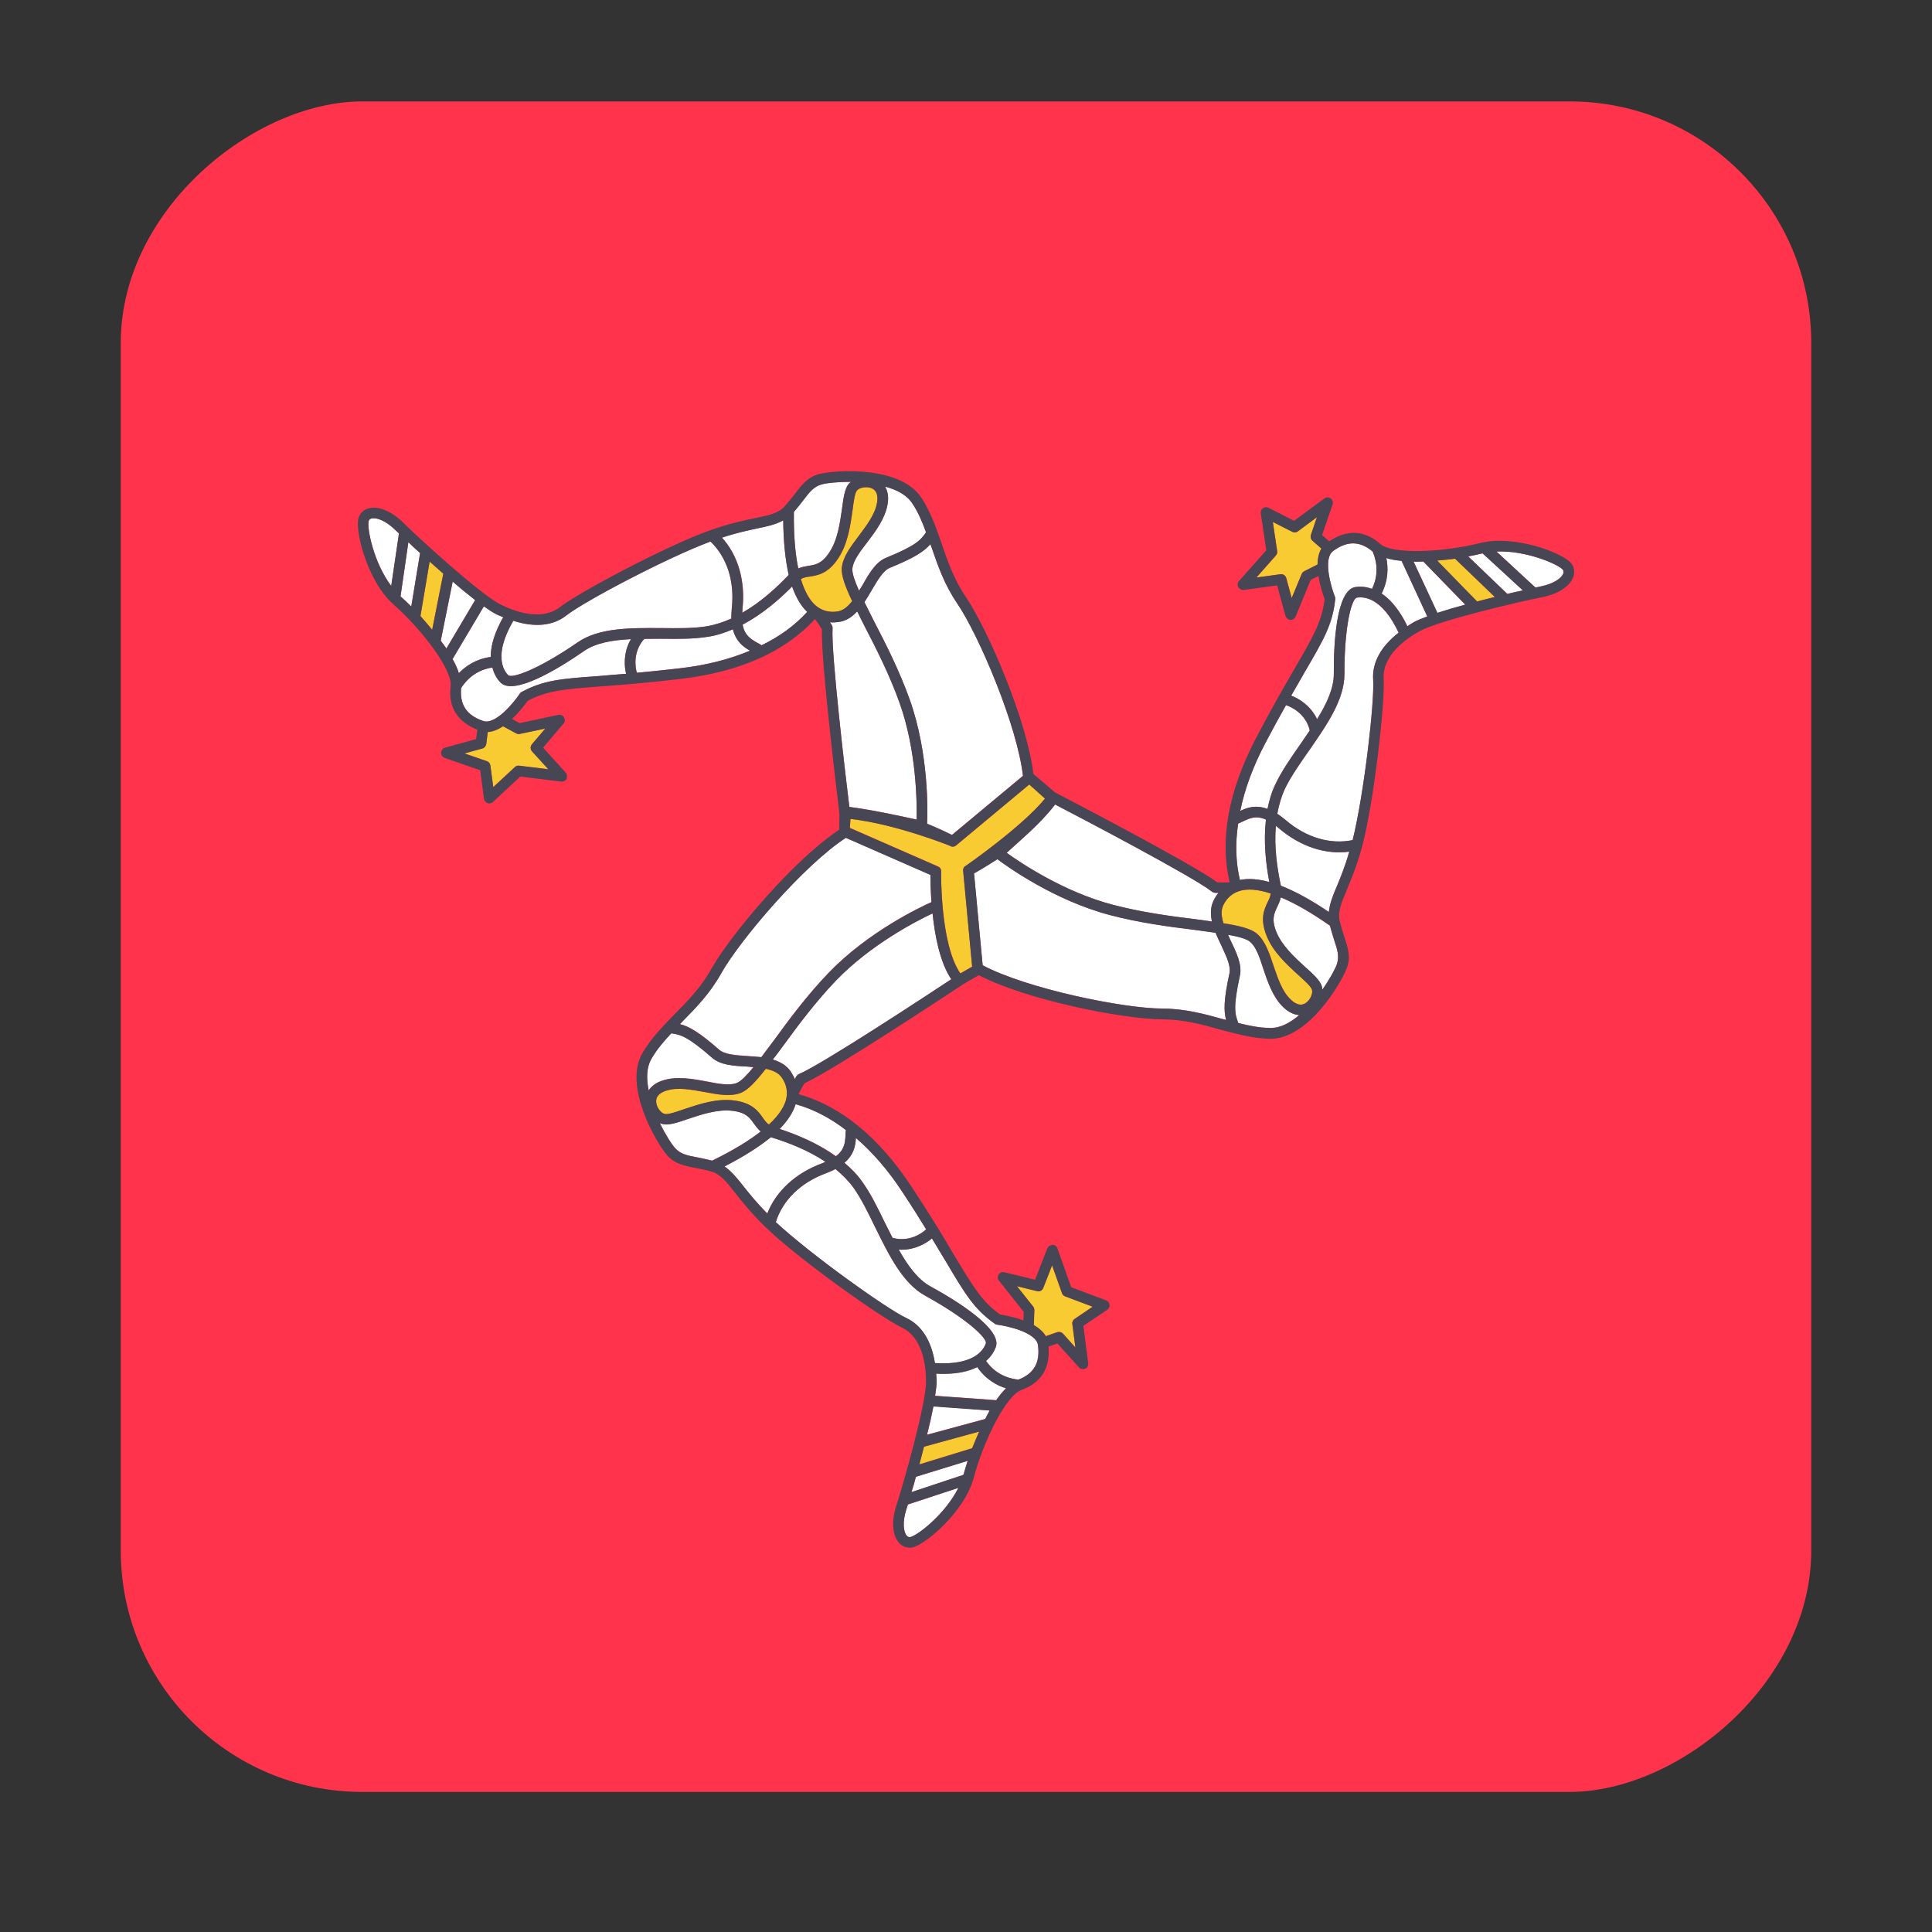 <svg width="16" height="16" viewBox="0 0 16 16" fill="none" xmlns="http://www.w3.org/2000/svg">
<rect x="0" y="0" width="16" height="16" fill="#333333" stroke="none"/>
<rect x="1" y="14.84" width="14" height="14" rx="2" transform="rotate(-90 1 14.84)" fill="#FF334B"/>
<path d="M8.051 8.005L7.954 8.061C7.785 7.818 7.794 7.223 7.794 7.217C7.796 7.199 7.786 7.183 7.77 7.176L7.039 6.856L7.043 6.781C7.424 6.825 7.865 7.003 7.871 7.006C7.886 7.015 7.905 7.013 7.918 7.002L8.524 6.496L8.655 6.613C8.466 6.845 8.006 7.166 8 7.169C7.984 7.176 7.975 7.193 7.977 7.21L8.051 8.005Z" fill="#F8CB32"/>
<path d="M10.702 4.404C10.717 4.412 10.735 4.41 10.748 4.4L10.907 4.283L10.857 4.429C10.851 4.446 10.856 4.465 10.869 4.477L10.944 4.543C10.921 4.581 10.912 4.627 10.912 4.675L10.801 4.731C10.792 4.736 10.784 4.744 10.78 4.753L10.698 4.953L10.653 4.788C10.647 4.766 10.626 4.752 10.604 4.755L10.405 4.783L10.567 4.6C10.575 4.59 10.579 4.577 10.577 4.564L10.541 4.322L10.702 4.404Z" fill="#F8CB32"/>
<path d="M8.9 10.922C8.886 10.931 8.878 10.947 8.88 10.964L8.906 11.159L8.803 11.044C8.791 11.031 8.772 11.027 8.755 11.032L8.661 11.065C8.639 11.028 8.603 10.998 8.561 10.973L8.566 10.85C8.566 10.839 8.563 10.829 8.556 10.821L8.422 10.652L8.589 10.692C8.61 10.698 8.632 10.686 8.64 10.666L8.713 10.479L8.794 10.709C8.799 10.721 8.808 10.73 8.82 10.735L9.049 10.821L8.9 10.922Z" fill="#F8CB32"/>
<path d="M4.061 6.339C4.059 6.323 4.048 6.309 4.032 6.303L3.846 6.239L3.995 6.198C4.012 6.193 4.024 6.179 4.027 6.161L4.04 6.062C4.083 6.059 4.126 6.04 4.166 6.014L4.275 6.073C4.284 6.078 4.295 6.08 4.305 6.078L4.516 6.033L4.405 6.164C4.391 6.181 4.391 6.205 4.406 6.222L4.541 6.37L4.299 6.341C4.286 6.339 4.273 6.343 4.264 6.352L4.085 6.518L4.061 6.339Z" fill="#F8CB32"/>
<path d="M7.936 12.322C7.829 12.539 7.596 12.719 7.538 12.73C7.527 12.732 7.518 12.728 7.51 12.719C7.483 12.689 7.471 12.608 7.506 12.5C7.51 12.49 7.513 12.476 7.519 12.46L7.936 12.322Z" fill="white"/>
<path d="M8.014 12.098C8 12.14 7.988 12.182 7.979 12.214L7.549 12.357C7.561 12.318 7.574 12.276 7.586 12.23L8.014 12.098Z" fill="white"/>
<path d="M8.109 11.855C8.088 11.903 8.068 11.949 8.051 11.993L7.613 12.127C7.626 12.079 7.64 12.03 7.652 11.981L8.109 11.855Z" fill="#F8CB32"/>
<path d="M8.196 11.68C8.184 11.703 8.172 11.726 8.159 11.751L7.678 11.881C7.699 11.798 7.717 11.717 7.731 11.646L8.196 11.68Z" fill="white"/>
<path d="M8.331 11.497C8.303 11.523 8.277 11.557 8.25 11.595L7.744 11.559C7.751 11.513 7.756 11.472 7.756 11.442C7.756 11.419 7.755 11.398 7.753 11.375C7.772 11.377 7.793 11.377 7.811 11.377C7.938 11.377 8.028 11.354 8.093 11.32C8.166 11.426 8.259 11.474 8.331 11.497Z" fill="white"/>
<path d="M8.434 11.425C8.402 11.422 8.261 11.408 8.166 11.27C8.213 11.229 8.236 11.185 8.247 11.155C8.3 11.007 7.931 10.776 7.705 10.653C7.599 10.595 7.516 10.48 7.442 10.348C7.451 10.349 7.458 10.349 7.467 10.349C7.58 10.349 7.67 10.296 7.718 10.256C7.76 10.326 7.799 10.392 7.834 10.448C7.994 10.72 8.069 10.843 8.24 10.963C8.245 10.967 8.252 10.97 8.259 10.97C8.342 10.981 8.582 11.034 8.596 11.139C8.615 11.284 8.562 11.376 8.434 11.425Z" fill="white"/>
<path d="M8.164 11.126C8.144 11.183 8.063 11.31 7.742 11.289C7.714 11.105 7.633 10.975 7.504 10.915C7.337 10.835 6.71 10.387 6.425 10.121C6.481 9.941 6.629 9.795 6.839 9.717C6.869 9.705 6.896 9.694 6.919 9.682C6.975 9.728 7.026 9.779 7.069 9.837C7.134 9.929 7.19 10.045 7.25 10.168C7.361 10.394 7.476 10.629 7.663 10.731C8.009 10.922 8.18 11.086 8.164 11.126Z" fill="white"/>
<path d="M7.67 10.18C7.637 10.214 7.526 10.29 7.392 10.251C7.371 10.21 7.351 10.17 7.33 10.129C7.268 10.002 7.21 9.882 7.14 9.785C7.099 9.727 7.048 9.676 6.993 9.63C7.073 9.561 7.085 9.487 7.088 9.424C7.228 9.544 7.358 9.694 7.478 9.879C7.554 9.993 7.616 10.092 7.67 10.18Z" fill="white"/>
<path d="M7.006 9.358C7.004 9.372 7.002 9.388 7.002 9.404C6.999 9.464 6.993 9.522 6.923 9.575C6.775 9.469 6.603 9.397 6.457 9.349C6.524 9.28 6.568 9.212 6.589 9.145C6.589 9.145 6.589 9.145 6.591 9.145C6.736 9.185 6.875 9.257 7.006 9.358Z" fill="white"/>
<path d="M6.836 9.621C6.827 9.624 6.82 9.63 6.81 9.633C6.589 9.714 6.427 9.864 6.355 10.049C6.268 9.963 6.206 9.885 6.157 9.824C6.102 9.753 6.056 9.698 6 9.66C6.159 9.578 6.286 9.497 6.383 9.418C6.385 9.418 6.385 9.418 6.386 9.418C6.524 9.46 6.691 9.524 6.836 9.621Z" fill="white"/>
<path d="M6.3 9.37C6.208 9.442 6.079 9.523 5.898 9.611C5.855 9.601 5.813 9.592 5.778 9.585C5.691 9.569 5.635 9.557 5.591 9.507C5.564 9.479 5.513 9.4 5.464 9.299C5.471 9.303 5.478 9.306 5.485 9.308C5.536 9.32 5.608 9.297 5.698 9.266C5.81 9.229 5.945 9.183 6.069 9.199C6.18 9.213 6.21 9.257 6.245 9.306C6.261 9.327 6.277 9.35 6.3 9.37Z" fill="white"/>
<path d="M6.51 9.107C6.495 9.162 6.457 9.231 6.368 9.314C6.347 9.3 6.333 9.28 6.317 9.257C6.279 9.203 6.229 9.134 6.081 9.114C5.938 9.095 5.79 9.144 5.67 9.185C5.603 9.208 5.532 9.233 5.504 9.226C5.474 9.218 5.435 9.171 5.434 9.123C5.432 9.069 5.481 9.044 5.522 9.031C5.614 9.003 5.725 9.024 5.834 9.044C5.945 9.065 6.051 9.084 6.136 9.051C6.194 9.028 6.261 8.956 6.342 8.852C6.398 8.864 6.446 8.883 6.474 8.924C6.515 8.982 6.525 9.044 6.51 9.107Z" fill="#F8CB32"/>
<path d="M6.24 8.837C6.185 8.904 6.137 8.954 6.102 8.968C6.042 8.992 5.949 8.975 5.85 8.955C5.737 8.934 5.608 8.911 5.497 8.945C5.43 8.964 5.393 8.998 5.372 9.029C5.352 8.932 5.352 8.839 5.396 8.765C5.441 8.687 5.499 8.622 5.559 8.557C5.638 8.567 5.696 8.583 5.897 8.759C5.966 8.819 6.077 8.827 6.185 8.832C6.202 8.834 6.222 8.835 6.24 8.837Z" fill="white"/>
<path d="M7.878 8.109C7.681 8.24 6.801 8.818 6.617 8.894C6.609 8.898 6.601 8.905 6.596 8.912C6.591 8.921 6.587 8.928 6.582 8.937C6.573 8.914 6.561 8.893 6.547 8.871C6.511 8.82 6.459 8.792 6.4 8.774C6.427 8.741 6.453 8.706 6.482 8.667C6.609 8.492 6.755 8.296 6.922 8.122C7.21 7.822 7.594 7.624 7.723 7.564C7.743 7.751 7.785 7.972 7.878 8.109Z" fill="white"/>
<path d="M7.714 7.47C7.622 7.511 7.187 7.717 6.859 8.059C6.686 8.239 6.532 8.445 6.411 8.613C6.373 8.662 6.338 8.71 6.305 8.754C6.266 8.751 6.227 8.747 6.19 8.745C6.093 8.738 6.001 8.733 5.955 8.692C5.786 8.544 5.707 8.5 5.631 8.481C5.638 8.474 5.643 8.467 5.65 8.46C5.761 8.347 5.878 8.229 5.97 8.065C6.128 7.781 6.659 7.161 7.005 6.938L7.705 7.244C7.705 7.287 7.707 7.37 7.714 7.47Z" fill="white"/>
<path d="M3.24 4.852C3.094 4.659 3.037 4.37 3.054 4.314C3.057 4.303 3.064 4.297 3.076 4.293C3.114 4.283 3.192 4.308 3.273 4.388C3.281 4.396 3.292 4.405 3.304 4.417L3.24 4.852Z" fill="white"/>
<path d="M3.406 5.023C3.374 4.991 3.342 4.961 3.317 4.939L3.382 4.49C3.411 4.519 3.443 4.549 3.479 4.58L3.406 5.023Z" fill="white"/>
<path d="M3.579 5.215C3.546 5.175 3.514 5.137 3.482 5.102L3.558 4.65C3.595 4.683 3.633 4.717 3.672 4.75L3.579 5.215Z" fill="#F8CB32"/>
<path d="M3.697 5.37C3.682 5.349 3.667 5.328 3.65 5.305L3.749 4.816C3.813 4.872 3.878 4.924 3.935 4.969L3.697 5.37Z" fill="white"/>
<path d="M3.8 5.574C3.789 5.537 3.771 5.499 3.748 5.458L4.007 5.021C4.045 5.048 4.079 5.071 4.106 5.085C4.126 5.095 4.146 5.103 4.168 5.111C4.157 5.128 4.148 5.147 4.14 5.163C4.083 5.276 4.064 5.367 4.064 5.44C3.937 5.458 3.853 5.52 3.8 5.574Z" fill="white"/>
<path d="M3.819 5.698C3.837 5.671 3.912 5.551 4.078 5.528C4.093 5.588 4.122 5.629 4.144 5.651C4.253 5.765 4.625 5.538 4.836 5.392C4.935 5.323 5.075 5.3 5.226 5.293C5.221 5.3 5.218 5.306 5.214 5.314C5.163 5.415 5.17 5.519 5.185 5.58C5.103 5.586 5.028 5.592 4.961 5.598C4.647 5.621 4.503 5.632 4.319 5.731C4.314 5.734 4.307 5.739 4.304 5.745C4.258 5.815 4.103 6.006 4.002 5.971C3.864 5.924 3.806 5.835 3.819 5.698Z" fill="white"/>
<path d="M4.208 5.591C4.166 5.548 4.089 5.419 4.251 5.141C4.428 5.198 4.581 5.184 4.692 5.095C4.838 4.981 5.518 4.621 5.884 4.484C6.02 4.615 6.085 4.813 6.06 5.036C6.058 5.068 6.056 5.096 6.057 5.122C5.99 5.152 5.922 5.175 5.851 5.187C5.739 5.205 5.61 5.203 5.473 5.201C5.221 5.2 4.96 5.198 4.785 5.319C4.46 5.543 4.237 5.623 4.208 5.591Z" fill="white"/>
<path d="M5.275 5.571C5.26 5.526 5.242 5.393 5.336 5.29C5.382 5.289 5.427 5.29 5.473 5.289C5.614 5.291 5.747 5.292 5.866 5.273C5.936 5.262 6.004 5.239 6.07 5.211C6.096 5.313 6.157 5.357 6.212 5.388C6.042 5.459 5.85 5.509 5.631 5.534C5.494 5.55 5.378 5.561 5.275 5.571Z" fill="white"/>
<path d="M6.307 5.344C6.296 5.336 6.282 5.328 6.268 5.321C6.216 5.291 6.166 5.26 6.15 5.173C6.311 5.088 6.452 4.967 6.56 4.857C6.592 4.948 6.634 5.018 6.684 5.067C6.684 5.067 6.684 5.067 6.684 5.069C6.583 5.18 6.456 5.272 6.307 5.344Z" fill="white"/>
<path d="M6.148 5.074C6.149 5.064 6.147 5.056 6.149 5.045C6.175 4.811 6.113 4.599 5.979 4.452C6.095 4.413 6.192 4.392 6.27 4.376C6.357 4.358 6.427 4.342 6.487 4.309C6.488 4.487 6.504 4.637 6.532 4.759C6.531 4.761 6.531 4.761 6.53 4.762C6.431 4.866 6.299 4.988 6.148 5.074Z" fill="white"/>
<path d="M6.611 4.707C6.587 4.592 6.572 4.441 6.574 4.239C6.603 4.206 6.63 4.172 6.652 4.143C6.705 4.073 6.741 4.028 6.805 4.011C6.842 4 6.936 3.99 7.048 3.99C7.041 3.995 7.035 4 7.03 4.005C6.996 4.046 6.985 4.12 6.973 4.215C6.956 4.331 6.937 4.473 6.867 4.576C6.805 4.669 6.752 4.677 6.692 4.686C6.666 4.691 6.639 4.695 6.611 4.707Z" fill="white"/>
<path d="M6.754 5.014C6.712 4.977 6.668 4.912 6.633 4.796C6.655 4.783 6.679 4.779 6.706 4.775C6.772 4.765 6.856 4.752 6.94 4.628C7.021 4.509 7.043 4.354 7.06 4.229C7.069 4.158 7.079 4.084 7.098 4.062C7.118 4.038 7.178 4.025 7.221 4.045C7.271 4.068 7.271 4.123 7.263 4.165C7.248 4.259 7.179 4.349 7.113 4.438C7.044 4.528 6.98 4.614 6.972 4.705C6.966 4.767 7.001 4.86 7.058 4.979C7.022 5.024 6.983 5.058 6.934 5.065C6.864 5.075 6.804 5.057 6.754 5.014Z" fill="#F8CB32"/>
<path d="M7.114 4.892C7.079 4.813 7.056 4.748 7.059 4.71C7.064 4.645 7.121 4.57 7.183 4.49C7.252 4.399 7.33 4.294 7.35 4.179C7.362 4.111 7.349 4.062 7.33 4.029C7.425 4.055 7.509 4.097 7.556 4.17C7.605 4.244 7.638 4.325 7.669 4.408C7.624 4.474 7.584 4.519 7.336 4.62C7.252 4.655 7.196 4.751 7.143 4.845C7.134 4.86 7.124 4.877 7.114 4.892Z" fill="white"/>
<path d="M7.034 6.682C7.005 6.447 6.881 5.401 6.895 5.203C6.896 5.194 6.893 5.184 6.889 5.176C6.883 5.168 6.879 5.161 6.873 5.153C6.898 5.155 6.922 5.153 6.947 5.15C7.009 5.141 7.058 5.107 7.099 5.062C7.118 5.101 7.137 5.141 7.159 5.183C7.259 5.375 7.369 5.593 7.45 5.821C7.59 6.212 7.595 6.645 7.591 6.787C7.418 6.749 7.218 6.706 7.034 6.682Z" fill="white"/>
<path d="M7.678 6.821C7.683 6.721 7.693 6.239 7.533 5.792C7.45 5.557 7.334 5.328 7.238 5.144C7.21 5.089 7.184 5.036 7.159 4.986C7.18 4.953 7.2 4.92 7.218 4.888C7.268 4.804 7.314 4.724 7.37 4.702C7.579 4.616 7.654 4.565 7.705 4.506C7.708 4.515 7.712 4.523 7.715 4.533C7.766 4.683 7.82 4.839 7.926 4.995C8.109 5.264 8.426 6.015 8.471 6.425L7.884 6.914C7.846 6.895 7.771 6.86 7.678 6.821Z" fill="white"/>
<path d="M12.393 4.567C12.634 4.556 12.905 4.672 12.942 4.718C12.949 4.726 12.95 4.736 12.947 4.748C12.933 4.786 12.868 4.836 12.757 4.857C12.746 4.859 12.732 4.863 12.716 4.866L12.393 4.567Z" fill="white"/>
<path d="M12.159 4.608C12.203 4.599 12.246 4.59 12.278 4.582L12.612 4.889C12.572 4.897 12.529 4.907 12.483 4.918L12.159 4.608Z" fill="white"/>
<path d="M11.901 4.643C11.953 4.638 12.003 4.633 12.05 4.627L12.379 4.944C12.332 4.957 12.282 4.968 12.232 4.981L11.901 4.643Z" fill="#F8CB32"/>
<path d="M11.707 4.652C11.733 4.652 11.759 4.652 11.787 4.65L12.134 5.008C12.052 5.03 11.972 5.054 11.904 5.076L11.707 4.652Z" fill="white"/>
<path d="M11.481 4.621C11.518 4.633 11.56 4.64 11.607 4.644L11.82 5.105C11.777 5.121 11.739 5.136 11.712 5.15C11.692 5.161 11.675 5.173 11.655 5.186C11.648 5.168 11.637 5.15 11.629 5.134C11.567 5.023 11.503 4.956 11.442 4.915C11.5 4.8 11.496 4.695 11.481 4.621Z" fill="white"/>
<path d="M11.368 4.568C11.38 4.597 11.437 4.727 11.363 4.877C11.304 4.855 11.254 4.857 11.223 4.862C11.068 4.888 11.045 5.322 11.046 5.579C11.047 5.7 10.987 5.828 10.907 5.957C10.904 5.949 10.901 5.942 10.897 5.935C10.842 5.836 10.752 5.783 10.693 5.761C10.735 5.69 10.773 5.624 10.805 5.566C10.964 5.294 11.037 5.169 11.058 4.961C11.059 4.955 11.059 4.947 11.055 4.941C11.024 4.863 10.954 4.628 11.04 4.564C11.157 4.477 11.263 4.479 11.368 4.568Z" fill="white"/>
<path d="M11.237 4.95C11.296 4.939 11.446 4.949 11.583 5.24C11.437 5.353 11.362 5.488 11.372 5.629C11.384 5.814 11.296 6.579 11.202 6.958C11.017 6.996 10.817 6.938 10.648 6.792C10.622 6.772 10.6 6.754 10.578 6.74C10.591 6.668 10.611 6.598 10.641 6.533C10.69 6.432 10.764 6.326 10.843 6.213C10.986 6.007 11.136 5.793 11.134 5.58C11.133 5.185 11.194 4.956 11.237 4.95Z" fill="white"/>
<path d="M10.65 5.84C10.695 5.853 10.815 5.913 10.847 6.049C10.821 6.087 10.795 6.124 10.77 6.162C10.689 6.278 10.612 6.387 10.562 6.496C10.531 6.559 10.511 6.629 10.497 6.699C10.399 6.663 10.328 6.688 10.271 6.716C10.308 6.536 10.376 6.349 10.479 6.154C10.543 6.032 10.599 5.93 10.65 5.84Z" fill="white"/>
<path d="M10.254 6.821C10.267 6.815 10.282 6.809 10.296 6.802C10.35 6.776 10.403 6.752 10.484 6.788C10.463 6.969 10.483 7.154 10.512 7.305C10.42 7.279 10.338 7.274 10.269 7.288C10.269 7.288 10.269 7.288 10.268 7.287C10.234 7.141 10.229 6.984 10.254 6.821Z" fill="white"/>
<path d="M10.566 6.84C10.573 6.846 10.581 6.849 10.589 6.857C10.767 7.01 10.977 7.079 11.174 7.053C11.141 7.17 11.103 7.262 11.073 7.335C11.037 7.417 11.012 7.484 11.005 7.552C10.857 7.453 10.725 7.381 10.608 7.335C10.608 7.333 10.608 7.333 10.607 7.332C10.577 7.191 10.551 7.013 10.566 6.84Z" fill="white"/>
<path d="M10.607 7.432C10.715 7.477 10.848 7.55 11.013 7.666C11.025 7.708 11.037 7.749 11.048 7.784C11.076 7.867 11.093 7.922 11.071 7.985C11.059 8.022 11.015 8.105 10.951 8.197C10.951 8.189 10.95 8.181 10.948 8.174C10.934 8.123 10.879 8.071 10.808 8.008C10.722 7.929 10.616 7.832 10.569 7.717C10.528 7.613 10.552 7.565 10.578 7.51C10.589 7.486 10.601 7.461 10.607 7.432Z" fill="white"/>
<path d="M10.274 7.376C10.329 7.362 10.408 7.362 10.523 7.399C10.521 7.424 10.511 7.446 10.499 7.471C10.47 7.532 10.434 7.608 10.489 7.747C10.541 7.881 10.656 7.987 10.75 8.072C10.802 8.12 10.858 8.169 10.866 8.198C10.874 8.227 10.851 8.284 10.81 8.309C10.764 8.337 10.718 8.306 10.688 8.276C10.618 8.21 10.583 8.102 10.547 7.997C10.511 7.89 10.477 7.788 10.407 7.73C10.358 7.69 10.262 7.667 10.132 7.646C10.116 7.591 10.11 7.54 10.131 7.496C10.162 7.432 10.211 7.393 10.274 7.376Z" fill="#F8CB32"/>
<path d="M10.17 7.74C10.255 7.755 10.321 7.773 10.351 7.797C10.402 7.838 10.431 7.928 10.462 8.024C10.499 8.133 10.541 8.256 10.624 8.337C10.674 8.386 10.721 8.403 10.759 8.406C10.684 8.47 10.602 8.515 10.516 8.512C10.427 8.512 10.341 8.492 10.255 8.472C10.226 8.397 10.211 8.338 10.268 8.077C10.287 7.988 10.239 7.887 10.192 7.791C10.185 7.774 10.177 7.757 10.17 7.74Z" fill="white"/>
<path d="M8.738 6.662C8.948 6.771 9.881 7.26 10.036 7.384C10.044 7.39 10.053 7.393 10.062 7.394C10.072 7.394 10.08 7.394 10.091 7.394C10.075 7.413 10.062 7.434 10.051 7.457C10.023 7.512 10.024 7.572 10.037 7.632C9.995 7.625 9.951 7.619 9.903 7.613C9.689 7.587 9.447 7.554 9.213 7.492C8.811 7.386 8.452 7.146 8.337 7.062C8.464 6.949 8.631 6.802 8.738 6.662Z" fill="white"/>
<path d="M8.26 7.115C8.34 7.176 8.731 7.457 9.19 7.577C9.431 7.641 9.686 7.675 9.891 7.7C9.953 7.709 10.011 7.716 10.066 7.724C10.082 7.76 10.098 7.796 10.114 7.829C10.155 7.917 10.195 8 10.182 8.06C10.134 8.28 10.134 8.37 10.154 8.446C10.145 8.443 10.136 8.442 10.126 8.439C9.974 8.397 9.814 8.353 9.626 8.352C9.3 8.351 8.502 8.187 8.138 7.994L8.066 7.233C8.104 7.212 8.175 7.17 8.26 7.115Z" fill="white"/>
<path d="M13.023 4.682C13.019 4.674 13.015 4.668 13.01 4.663C12.942 4.579 12.542 4.426 12.259 4.497C11.952 4.574 11.536 4.593 11.432 4.506C11.3 4.388 11.153 4.384 11.008 4.483L10.949 4.431L11.036 4.178C11.04 4.166 11.039 4.153 11.033 4.142C11.03 4.137 11.026 4.132 11.02 4.128C11.005 4.116 10.984 4.116 10.968 4.128L10.717 4.313L10.505 4.205C10.49 4.198 10.472 4.199 10.459 4.209C10.446 4.218 10.439 4.235 10.441 4.251L10.487 4.557L10.26 4.813C10.248 4.827 10.246 4.847 10.255 4.863C10.263 4.874 10.281 4.889 10.299 4.886L10.577 4.848L10.646 5.101C10.652 5.12 10.667 5.132 10.686 5.133C10.705 5.135 10.722 5.124 10.73 5.106L10.855 4.802L10.919 4.77C10.932 4.855 10.959 4.932 10.97 4.962C10.948 5.145 10.878 5.265 10.73 5.523C10.644 5.669 10.539 5.851 10.402 6.112C10.174 6.548 10.1 6.95 10.183 7.307C10.158 7.309 10.12 7.309 10.081 7.307C9.87 7.15 8.783 6.587 8.737 6.562C8.735 6.561 8.558 6.409 8.558 6.409C8.509 5.981 8.189 5.227 8 4.946C7.9 4.799 7.849 4.649 7.799 4.504C7.752 4.37 7.709 4.242 7.631 4.123C7.457 3.854 6.914 3.892 6.783 3.926C6.69 3.95 6.639 4.016 6.582 4.091C6.559 4.121 6.533 4.154 6.5 4.191C6.447 4.251 6.372 4.267 6.251 4.291C6.157 4.311 6.037 4.336 5.882 4.391C5.518 4.52 4.792 4.907 4.638 5.027C4.485 5.146 4.264 5.065 4.145 5.006C3.978 4.922 3.473 4.461 3.336 4.325C3.24 4.232 3.132 4.188 3.053 4.21C3.019 4.218 2.992 4.24 2.978 4.269C2.974 4.277 2.971 4.283 2.969 4.29C2.939 4.393 3.039 4.81 3.257 5.004C3.494 5.213 3.746 5.545 3.732 5.68C3.71 5.856 3.789 5.979 3.953 6.043L3.943 6.121L3.685 6.192C3.673 6.196 3.663 6.204 3.658 6.215C3.655 6.221 3.653 6.227 3.653 6.234C3.652 6.253 3.664 6.27 3.683 6.277L3.977 6.379L4.008 6.615C4.011 6.632 4.022 6.645 4.037 6.651C4.053 6.657 4.07 6.653 4.082 6.642L4.309 6.431L4.648 6.473C4.666 6.475 4.684 6.466 4.693 6.45C4.696 6.436 4.699 6.413 4.686 6.4L4.498 6.192L4.667 5.992C4.68 5.977 4.681 5.957 4.671 5.941C4.662 5.925 4.643 5.916 4.624 5.92L4.303 5.989L4.24 5.954C4.303 5.896 4.351 5.83 4.37 5.804C4.533 5.718 4.672 5.708 4.968 5.685C5.137 5.673 5.346 5.657 5.64 5.622C6.128 5.564 6.501 5.398 6.749 5.127C6.764 5.147 6.786 5.177 6.807 5.211C6.796 5.474 6.946 6.689 6.952 6.741C6.952 6.743 6.949 6.872 6.949 6.872C6.588 7.108 6.059 7.727 5.892 8.022C5.806 8.177 5.695 8.29 5.587 8.399C5.488 8.501 5.393 8.597 5.321 8.72C5.159 8.995 5.436 9.464 5.524 9.567C5.587 9.639 5.668 9.655 5.762 9.673C5.799 9.68 5.84 9.688 5.887 9.701C5.965 9.722 6.012 9.782 6.088 9.879C6.148 9.955 6.224 10.05 6.342 10.165C6.621 10.433 7.291 10.909 7.468 10.994C7.642 11.077 7.669 11.311 7.669 11.443C7.669 11.63 7.482 12.288 7.422 12.472C7.381 12.599 7.39 12.715 7.445 12.777C7.468 12.803 7.499 12.817 7.531 12.817C7.54 12.817 7.547 12.817 7.554 12.816C7.66 12.796 7.988 12.521 8.064 12.239C8.145 11.934 8.33 11.56 8.457 11.512C8.624 11.453 8.699 11.327 8.683 11.152L8.757 11.126L8.936 11.325C8.944 11.334 8.956 11.339 8.969 11.339C8.975 11.339 8.981 11.338 8.987 11.335C9.005 11.327 9.015 11.309 9.012 11.29L8.972 10.98L9.17 10.847C9.183 10.838 9.191 10.821 9.189 10.805C9.187 10.789 9.176 10.775 9.161 10.769L8.871 10.66L8.757 10.338C8.751 10.321 8.734 10.309 8.716 10.309C8.702 10.311 8.681 10.32 8.674 10.337L8.572 10.598L8.318 10.536C8.299 10.531 8.28 10.539 8.27 10.555C8.26 10.571 8.261 10.591 8.273 10.606L8.478 10.864L8.475 10.935C8.395 10.905 8.314 10.891 8.282 10.886C8.132 10.779 8.062 10.659 7.908 10.405C7.822 10.258 7.714 10.078 7.552 9.832C7.282 9.421 6.967 9.161 6.614 9.061C6.624 9.038 6.642 9.004 6.663 8.971C6.903 8.863 7.923 8.186 7.967 8.158C7.967 8.157 7.967 8.156 7.968 8.156L8.106 8.076C8.488 8.277 9.287 8.439 9.625 8.442C9.803 8.442 9.956 8.485 10.103 8.526C10.241 8.562 10.37 8.599 10.513 8.603C10.833 8.611 11.108 8.141 11.155 8.014C11.188 7.924 11.162 7.845 11.132 7.755C11.12 7.719 11.108 7.679 11.096 7.632C11.077 7.553 11.106 7.483 11.154 7.369C11.191 7.28 11.238 7.168 11.281 7.009C11.38 6.635 11.471 5.818 11.459 5.622C11.447 5.429 11.639 5.293 11.755 5.228C11.918 5.138 12.585 4.982 12.774 4.945C12.905 4.919 13.002 4.855 13.03 4.777C13.041 4.744 13.038 4.709 13.023 4.682ZM10.911 4.675L10.801 4.731C10.791 4.736 10.784 4.744 10.78 4.754L10.697 4.953L10.652 4.788C10.646 4.766 10.626 4.753 10.604 4.756L10.405 4.783L10.566 4.6C10.575 4.59 10.579 4.577 10.577 4.564L10.541 4.323L10.702 4.404C10.717 4.412 10.735 4.411 10.748 4.401L10.906 4.283L10.856 4.43C10.851 4.446 10.855 4.465 10.868 4.477L10.943 4.543C10.921 4.581 10.912 4.627 10.911 4.675ZM10.805 5.566C10.964 5.294 11.036 5.169 11.058 4.961C11.059 4.955 11.058 4.947 11.055 4.941C11.024 4.863 10.954 4.628 11.039 4.564C11.156 4.477 11.262 4.479 11.368 4.568C11.38 4.597 11.436 4.727 11.362 4.877C11.304 4.855 11.254 4.857 11.223 4.862C11.068 4.888 11.044 5.322 11.046 5.579C11.047 5.7 10.987 5.828 10.907 5.957C10.904 5.949 10.901 5.942 10.896 5.935C10.842 5.836 10.752 5.783 10.693 5.761C10.734 5.69 10.772 5.624 10.805 5.566ZM10.479 6.154C10.543 6.032 10.599 5.93 10.65 5.84C10.695 5.853 10.816 5.913 10.847 6.049C10.822 6.087 10.796 6.124 10.77 6.162C10.689 6.278 10.613 6.387 10.562 6.496C10.531 6.559 10.511 6.629 10.497 6.699C10.399 6.663 10.328 6.688 10.271 6.716C10.308 6.536 10.376 6.349 10.479 6.154ZM10.254 6.82C10.267 6.815 10.282 6.808 10.296 6.801C10.35 6.775 10.403 6.751 10.484 6.787C10.463 6.968 10.483 7.153 10.512 7.304C10.42 7.279 10.338 7.273 10.269 7.287C10.269 7.287 10.269 7.287 10.268 7.286C10.234 7.14 10.229 6.983 10.254 6.82ZM10.062 7.394C10.073 7.395 10.081 7.394 10.091 7.395C10.075 7.413 10.062 7.434 10.051 7.457C10.023 7.513 10.024 7.573 10.037 7.632C9.995 7.625 9.951 7.619 9.904 7.613C9.689 7.587 9.447 7.554 9.213 7.492C8.811 7.387 8.452 7.146 8.337 7.063C8.448 6.957 8.608 6.833 8.738 6.663C8.948 6.772 9.881 7.261 10.037 7.384C10.044 7.39 10.054 7.393 10.062 7.394ZM8.051 8.006L7.953 8.062C7.784 7.819 7.794 7.224 7.794 7.217C7.795 7.2 7.785 7.184 7.769 7.177L7.038 6.857L7.043 6.782C7.424 6.826 7.864 7.003 7.87 7.006C7.885 7.016 7.904 7.013 7.917 7.002L8.524 6.497L8.654 6.614C8.465 6.846 8.005 7.166 7.999 7.17C7.983 7.177 7.974 7.194 7.976 7.211L8.051 8.006ZM7.705 4.507C7.708 4.516 7.712 4.524 7.715 4.534C7.767 4.683 7.82 4.84 7.926 4.996C8.109 5.265 8.426 6.016 8.472 6.426L7.884 6.915C7.846 6.896 7.771 6.86 7.678 6.822C7.683 6.722 7.693 6.24 7.534 5.793C7.45 5.558 7.334 5.329 7.238 5.145C7.211 5.09 7.184 5.037 7.159 4.987C7.18 4.954 7.2 4.921 7.219 4.889C7.268 4.805 7.314 4.725 7.371 4.702C7.579 4.617 7.654 4.566 7.705 4.507ZM7.556 4.17C7.606 4.244 7.638 4.325 7.669 4.408C7.625 4.474 7.584 4.519 7.337 4.62C7.252 4.655 7.196 4.751 7.144 4.845C7.134 4.86 7.124 4.877 7.114 4.892C7.079 4.813 7.056 4.748 7.059 4.71C7.064 4.646 7.121 4.57 7.183 4.49C7.252 4.399 7.33 4.294 7.35 4.179C7.363 4.111 7.349 4.063 7.33 4.03C7.426 4.056 7.509 4.098 7.556 4.17ZM6.652 4.144C6.705 4.074 6.741 4.029 6.805 4.012C6.842 4.001 6.936 3.99 7.048 3.991C7.041 3.996 7.035 4.001 7.03 4.006C6.996 4.046 6.985 4.121 6.973 4.216C6.956 4.332 6.937 4.474 6.867 4.577C6.805 4.67 6.752 4.678 6.692 4.687C6.666 4.692 6.639 4.696 6.611 4.708C6.587 4.593 6.572 4.442 6.575 4.24C6.603 4.207 6.63 4.173 6.652 4.144ZM6.269 4.377C6.357 4.36 6.426 4.343 6.486 4.31C6.488 4.488 6.504 4.638 6.531 4.76C6.531 4.762 6.531 4.762 6.53 4.764C6.43 4.868 6.299 4.989 6.147 5.075C6.148 5.066 6.147 5.057 6.148 5.046C6.174 4.813 6.112 4.6 5.979 4.453C6.095 4.414 6.192 4.394 6.269 4.377ZM4.692 5.096C4.838 4.981 5.519 4.621 5.884 4.485C6.02 4.615 6.085 4.813 6.061 5.036C6.058 5.068 6.056 5.097 6.057 5.123C5.99 5.153 5.922 5.175 5.851 5.187C5.74 5.205 5.61 5.203 5.473 5.202C5.221 5.2 4.96 5.198 4.785 5.319C4.46 5.544 4.237 5.623 4.208 5.591C4.166 5.548 4.089 5.419 4.251 5.141C4.428 5.198 4.581 5.184 4.692 5.096ZM3.24 4.853C3.094 4.66 3.037 4.371 3.053 4.314C3.057 4.304 3.064 4.298 3.076 4.294C3.114 4.284 3.192 4.309 3.273 4.389C3.281 4.396 3.292 4.406 3.304 4.418L3.24 4.853ZM3.406 5.023C3.374 4.991 3.342 4.961 3.317 4.939L3.382 4.49C3.411 4.519 3.443 4.549 3.479 4.58L3.406 5.023ZM3.482 5.102L3.558 4.651C3.595 4.683 3.633 4.718 3.671 4.751L3.579 5.216C3.546 5.176 3.514 5.138 3.482 5.102ZM3.697 5.371C3.682 5.35 3.667 5.329 3.65 5.307L3.749 4.817C3.813 4.873 3.878 4.925 3.935 4.97L3.697 5.371ZM3.748 5.458L4.007 5.022C4.045 5.048 4.079 5.071 4.106 5.085C4.127 5.095 4.146 5.103 4.168 5.112C4.157 5.128 4.148 5.147 4.14 5.163C4.083 5.276 4.064 5.367 4.064 5.441C3.937 5.458 3.853 5.52 3.8 5.575C3.789 5.538 3.771 5.499 3.748 5.458ZM4.275 6.074C4.284 6.079 4.295 6.081 4.305 6.078L4.516 6.034L4.405 6.164C4.391 6.181 4.391 6.206 4.406 6.223L4.541 6.371L4.299 6.341C4.286 6.34 4.273 6.344 4.264 6.353L4.085 6.519L4.061 6.34C4.059 6.324 4.048 6.31 4.032 6.304L3.846 6.24L3.995 6.199C4.012 6.194 4.024 6.179 4.027 6.162L4.039 6.063C4.083 6.06 4.126 6.041 4.166 6.015L4.275 6.074ZM5.213 5.315C5.163 5.416 5.17 5.52 5.185 5.58C5.103 5.587 5.027 5.592 4.961 5.599C4.646 5.621 4.503 5.632 4.319 5.731C4.314 5.735 4.307 5.739 4.304 5.746C4.258 5.815 4.103 6.006 4.002 5.971C3.864 5.924 3.806 5.836 3.819 5.698C3.836 5.672 3.912 5.552 4.078 5.528C4.093 5.589 4.122 5.629 4.144 5.652C4.253 5.765 4.624 5.539 4.836 5.392C4.935 5.323 5.075 5.301 5.226 5.293C5.221 5.3 5.217 5.307 5.213 5.315ZM5.63 5.535C5.494 5.551 5.378 5.562 5.274 5.572C5.259 5.527 5.241 5.394 5.336 5.291C5.381 5.29 5.426 5.291 5.472 5.29C5.613 5.292 5.747 5.293 5.865 5.273C5.935 5.263 6.004 5.24 6.069 5.212C6.095 5.314 6.156 5.358 6.211 5.389C6.042 5.46 5.849 5.51 5.63 5.535ZM6.683 5.069C6.582 5.18 6.455 5.272 6.307 5.344C6.295 5.336 6.282 5.328 6.267 5.321C6.215 5.291 6.166 5.26 6.15 5.173C6.311 5.088 6.452 4.967 6.56 4.857C6.591 4.948 6.633 5.018 6.684 5.067C6.684 5.067 6.684 5.067 6.683 5.069ZM6.754 5.014C6.711 4.976 6.667 4.911 6.632 4.795C6.654 4.782 6.678 4.778 6.706 4.775C6.772 4.764 6.856 4.751 6.939 4.627C7.02 4.508 7.042 4.353 7.06 4.228C7.069 4.158 7.078 4.083 7.097 4.061C7.117 4.038 7.177 4.024 7.22 4.044C7.27 4.067 7.27 4.122 7.263 4.164C7.247 4.258 7.179 4.348 7.112 4.438C7.044 4.528 6.979 4.614 6.971 4.704C6.966 4.767 7.001 4.859 7.057 4.978C7.021 5.023 6.983 5.057 6.934 5.064C6.864 5.074 6.804 5.056 6.754 5.014ZM6.895 5.204C6.896 5.195 6.893 5.185 6.889 5.178C6.883 5.169 6.879 5.163 6.873 5.154C6.898 5.156 6.922 5.155 6.947 5.151C7.009 5.143 7.058 5.108 7.099 5.064C7.118 5.102 7.137 5.142 7.159 5.184C7.259 5.376 7.369 5.595 7.45 5.822C7.59 6.214 7.594 6.646 7.591 6.788C7.42 6.751 7.246 6.712 7.034 6.683C7.005 6.448 6.881 5.402 6.895 5.204ZM5.651 8.461C5.762 8.348 5.878 8.23 5.97 8.066C6.129 7.782 6.66 7.163 7.005 6.939L7.705 7.246C7.705 7.288 7.707 7.371 7.714 7.472C7.623 7.512 7.187 7.718 6.859 8.061C6.686 8.241 6.533 8.447 6.411 8.614C6.374 8.664 6.339 8.711 6.305 8.756C6.266 8.752 6.227 8.748 6.19 8.747C6.093 8.74 6.002 8.734 5.956 8.694C5.786 8.546 5.707 8.502 5.631 8.482C5.638 8.475 5.644 8.468 5.651 8.461ZM5.372 9.031C5.353 8.934 5.353 8.84 5.397 8.766C5.441 8.689 5.499 8.623 5.559 8.558C5.638 8.569 5.696 8.585 5.898 8.761C5.966 8.821 6.077 8.828 6.185 8.833C6.203 8.835 6.222 8.837 6.24 8.838C6.185 8.905 6.137 8.955 6.102 8.969C6.042 8.994 5.949 8.976 5.85 8.957C5.737 8.935 5.608 8.913 5.497 8.946C5.43 8.965 5.393 8.999 5.372 9.031ZM5.522 9.031C5.614 9.002 5.725 9.024 5.834 9.043C5.945 9.064 6.051 9.084 6.136 9.05C6.194 9.027 6.261 8.955 6.342 8.851C6.398 8.863 6.446 8.883 6.474 8.923C6.515 8.981 6.525 9.043 6.51 9.107C6.495 9.161 6.457 9.23 6.368 9.313C6.347 9.299 6.333 9.279 6.317 9.256C6.279 9.202 6.229 9.133 6.081 9.114C5.938 9.094 5.79 9.144 5.67 9.184C5.603 9.207 5.532 9.232 5.504 9.225C5.474 9.218 5.435 9.17 5.434 9.122C5.432 9.068 5.481 9.043 5.522 9.031ZM5.898 9.613C5.855 9.602 5.813 9.593 5.778 9.586C5.691 9.57 5.635 9.558 5.591 9.509C5.564 9.48 5.513 9.401 5.464 9.301C5.471 9.304 5.478 9.308 5.485 9.309C5.536 9.322 5.608 9.299 5.698 9.267C5.809 9.23 5.945 9.184 6.069 9.2C6.18 9.214 6.21 9.258 6.245 9.308C6.261 9.329 6.277 9.352 6.3 9.371C6.208 9.443 6.079 9.524 5.898 9.613ZM6.157 9.824C6.102 9.754 6.056 9.699 6 9.66C6.159 9.579 6.286 9.498 6.383 9.419C6.384 9.419 6.384 9.419 6.386 9.419C6.524 9.461 6.691 9.525 6.836 9.622C6.827 9.625 6.82 9.63 6.809 9.634C6.589 9.715 6.427 9.865 6.354 10.05C6.268 9.964 6.206 9.886 6.157 9.824ZM7.504 10.914C7.337 10.835 6.711 10.387 6.425 10.121C6.481 9.941 6.63 9.794 6.839 9.717C6.869 9.704 6.896 9.694 6.919 9.681C6.975 9.727 7.026 9.778 7.069 9.837C7.134 9.928 7.19 10.045 7.25 10.168C7.362 10.394 7.476 10.629 7.663 10.731C8.009 10.921 8.18 11.085 8.164 11.126C8.145 11.182 8.064 11.309 7.743 11.288C7.714 11.105 7.633 10.974 7.504 10.914ZM7.538 12.729C7.527 12.731 7.518 12.727 7.51 12.719C7.483 12.689 7.471 12.608 7.506 12.5C7.51 12.489 7.513 12.475 7.519 12.459L7.937 12.322C7.829 12.539 7.596 12.719 7.538 12.729ZM7.979 12.214L7.548 12.357C7.561 12.318 7.573 12.276 7.585 12.23L8.014 12.098C8 12.14 7.988 12.183 7.979 12.214ZM8.051 11.994L7.614 12.128C7.626 12.08 7.64 12.031 7.652 11.981L8.109 11.856C8.088 11.904 8.069 11.95 8.051 11.994ZM8.159 11.752L7.677 11.883C7.698 11.8 7.716 11.719 7.73 11.648L8.196 11.682C8.183 11.705 8.171 11.727 8.159 11.752ZM8.25 11.597L7.744 11.56C7.751 11.514 7.757 11.473 7.757 11.444C7.757 11.421 7.755 11.399 7.753 11.376C7.772 11.378 7.794 11.378 7.811 11.378C7.938 11.378 8.028 11.355 8.093 11.322C8.166 11.428 8.259 11.475 8.332 11.498C8.303 11.525 8.277 11.558 8.25 11.597ZM8.422 10.652L8.589 10.693C8.611 10.699 8.632 10.687 8.64 10.666L8.713 10.479L8.795 10.709C8.799 10.722 8.809 10.731 8.821 10.736L9.049 10.822L8.9 10.923C8.886 10.932 8.878 10.948 8.881 10.965L8.906 11.16L8.803 11.045C8.791 11.032 8.772 11.028 8.756 11.033L8.661 11.066C8.639 11.028 8.603 10.998 8.562 10.974L8.566 10.851C8.566 10.84 8.563 10.83 8.557 10.821L8.422 10.652ZM7.834 10.449C7.995 10.72 8.069 10.844 8.24 10.964C8.245 10.967 8.252 10.971 8.259 10.971C8.342 10.981 8.582 11.034 8.596 11.14C8.616 11.285 8.563 11.377 8.434 11.426C8.402 11.422 8.261 11.408 8.166 11.271C8.213 11.23 8.236 11.186 8.247 11.156C8.3 11.008 7.931 10.777 7.705 10.653C7.6 10.595 7.517 10.48 7.443 10.348C7.451 10.35 7.458 10.35 7.467 10.35C7.58 10.35 7.67 10.297 7.718 10.256C7.76 10.327 7.799 10.392 7.834 10.449ZM7.478 9.879C7.554 9.994 7.615 10.092 7.67 10.181C7.637 10.214 7.525 10.29 7.391 10.251C7.37 10.211 7.351 10.17 7.33 10.13C7.268 10.002 7.21 9.883 7.139 9.786C7.099 9.727 7.048 9.676 6.993 9.63C7.072 9.562 7.085 9.488 7.088 9.424C7.227 9.544 7.358 9.694 7.478 9.879ZM7.005 9.359C7.003 9.373 7.002 9.389 7.002 9.405C6.998 9.465 6.993 9.523 6.922 9.576C6.774 9.47 6.603 9.398 6.457 9.35C6.524 9.281 6.568 9.212 6.589 9.145C6.589 9.145 6.589 9.145 6.591 9.145C6.735 9.186 6.875 9.258 7.005 9.359ZM6.617 8.895C6.608 8.898 6.601 8.905 6.596 8.912C6.591 8.921 6.587 8.928 6.582 8.937C6.573 8.914 6.561 8.893 6.547 8.872C6.511 8.821 6.458 8.793 6.4 8.775C6.427 8.741 6.453 8.706 6.481 8.667C6.608 8.493 6.755 8.297 6.922 8.122C7.21 7.822 7.594 7.625 7.723 7.565C7.742 7.752 7.785 7.972 7.878 8.11C7.681 8.24 6.801 8.819 6.617 8.895ZM10.182 8.06C10.134 8.28 10.134 8.371 10.154 8.447C10.145 8.444 10.136 8.443 10.126 8.44C9.974 8.398 9.814 8.353 9.626 8.353C9.301 8.352 8.502 8.188 8.138 7.994L8.067 7.233C8.104 7.213 8.175 7.171 8.26 7.116C8.34 7.176 8.732 7.457 9.19 7.578C9.431 7.642 9.686 7.676 9.892 7.701C9.953 7.709 10.011 7.717 10.066 7.725C10.082 7.761 10.098 7.796 10.114 7.829C10.155 7.918 10.195 8 10.182 8.06ZM10.517 8.514C10.427 8.513 10.342 8.494 10.256 8.473C10.226 8.399 10.212 8.34 10.269 8.079C10.288 7.989 10.24 7.889 10.193 7.792C10.185 7.776 10.178 7.758 10.171 7.742C10.256 7.757 10.322 7.775 10.351 7.799C10.402 7.839 10.432 7.929 10.463 8.025C10.499 8.134 10.542 8.258 10.625 8.339C10.675 8.388 10.722 8.404 10.76 8.407C10.684 8.471 10.603 8.517 10.517 8.514ZM10.81 8.309C10.763 8.337 10.717 8.306 10.687 8.276C10.618 8.21 10.582 8.102 10.546 7.997C10.511 7.89 10.476 7.788 10.406 7.73C10.358 7.69 10.262 7.667 10.132 7.646C10.115 7.591 10.109 7.54 10.131 7.496C10.162 7.432 10.211 7.393 10.274 7.376C10.329 7.361 10.408 7.362 10.523 7.399C10.521 7.424 10.511 7.446 10.498 7.471C10.469 7.531 10.433 7.608 10.488 7.747C10.54 7.881 10.656 7.987 10.749 8.072C10.802 8.12 10.858 8.169 10.865 8.197C10.874 8.227 10.851 8.284 10.81 8.309ZM11.072 7.984C11.06 8.021 11.015 8.104 10.951 8.196C10.951 8.188 10.95 8.18 10.949 8.173C10.935 8.122 10.88 8.07 10.808 8.007C10.722 7.928 10.616 7.832 10.57 7.716C10.528 7.612 10.552 7.564 10.578 7.509C10.589 7.485 10.601 7.46 10.607 7.431C10.715 7.476 10.848 7.549 11.014 7.665C11.025 7.707 11.038 7.749 11.049 7.783C11.077 7.866 11.093 7.921 11.072 7.984ZM11.073 7.336C11.038 7.418 11.012 7.484 11.005 7.553C10.858 7.453 10.725 7.381 10.608 7.335C10.608 7.334 10.608 7.334 10.607 7.332C10.577 7.191 10.551 7.014 10.566 6.84C10.573 6.846 10.581 6.85 10.589 6.858C10.768 7.011 10.977 7.08 11.174 7.053C11.141 7.171 11.103 7.263 11.073 7.336ZM11.372 5.629C11.384 5.814 11.296 6.578 11.202 6.957C11.017 6.995 10.817 6.937 10.647 6.791C10.622 6.771 10.6 6.753 10.578 6.739C10.591 6.667 10.611 6.598 10.641 6.532C10.69 6.431 10.764 6.325 10.843 6.213C10.986 6.006 11.136 5.792 11.134 5.579C11.133 5.184 11.194 4.955 11.237 4.949C11.296 4.939 11.446 4.948 11.583 5.239C11.437 5.353 11.362 5.487 11.372 5.629ZM11.712 5.151C11.692 5.162 11.674 5.174 11.655 5.187C11.647 5.169 11.637 5.15 11.629 5.135C11.567 5.024 11.503 4.956 11.442 4.916C11.5 4.801 11.496 4.696 11.481 4.622C11.518 4.634 11.56 4.641 11.607 4.645L11.82 5.105C11.776 5.122 11.738 5.137 11.712 5.151ZM11.904 5.075L11.707 4.652C11.733 4.651 11.759 4.651 11.787 4.65L12.135 5.007C12.052 5.029 11.972 5.053 11.904 5.075ZM12.233 4.981L11.902 4.642C11.954 4.638 12.003 4.633 12.05 4.627L12.38 4.944C12.332 4.956 12.282 4.968 12.233 4.981ZM12.483 4.919L12.159 4.608C12.203 4.6 12.246 4.591 12.278 4.583L12.612 4.89C12.572 4.898 12.529 4.907 12.483 4.919ZM12.757 4.857C12.746 4.859 12.732 4.863 12.716 4.866L12.393 4.568C12.635 4.556 12.905 4.673 12.943 4.718C12.949 4.727 12.95 4.736 12.947 4.748C12.934 4.786 12.869 4.836 12.757 4.857Z" fill="#464655"/>
</svg>
